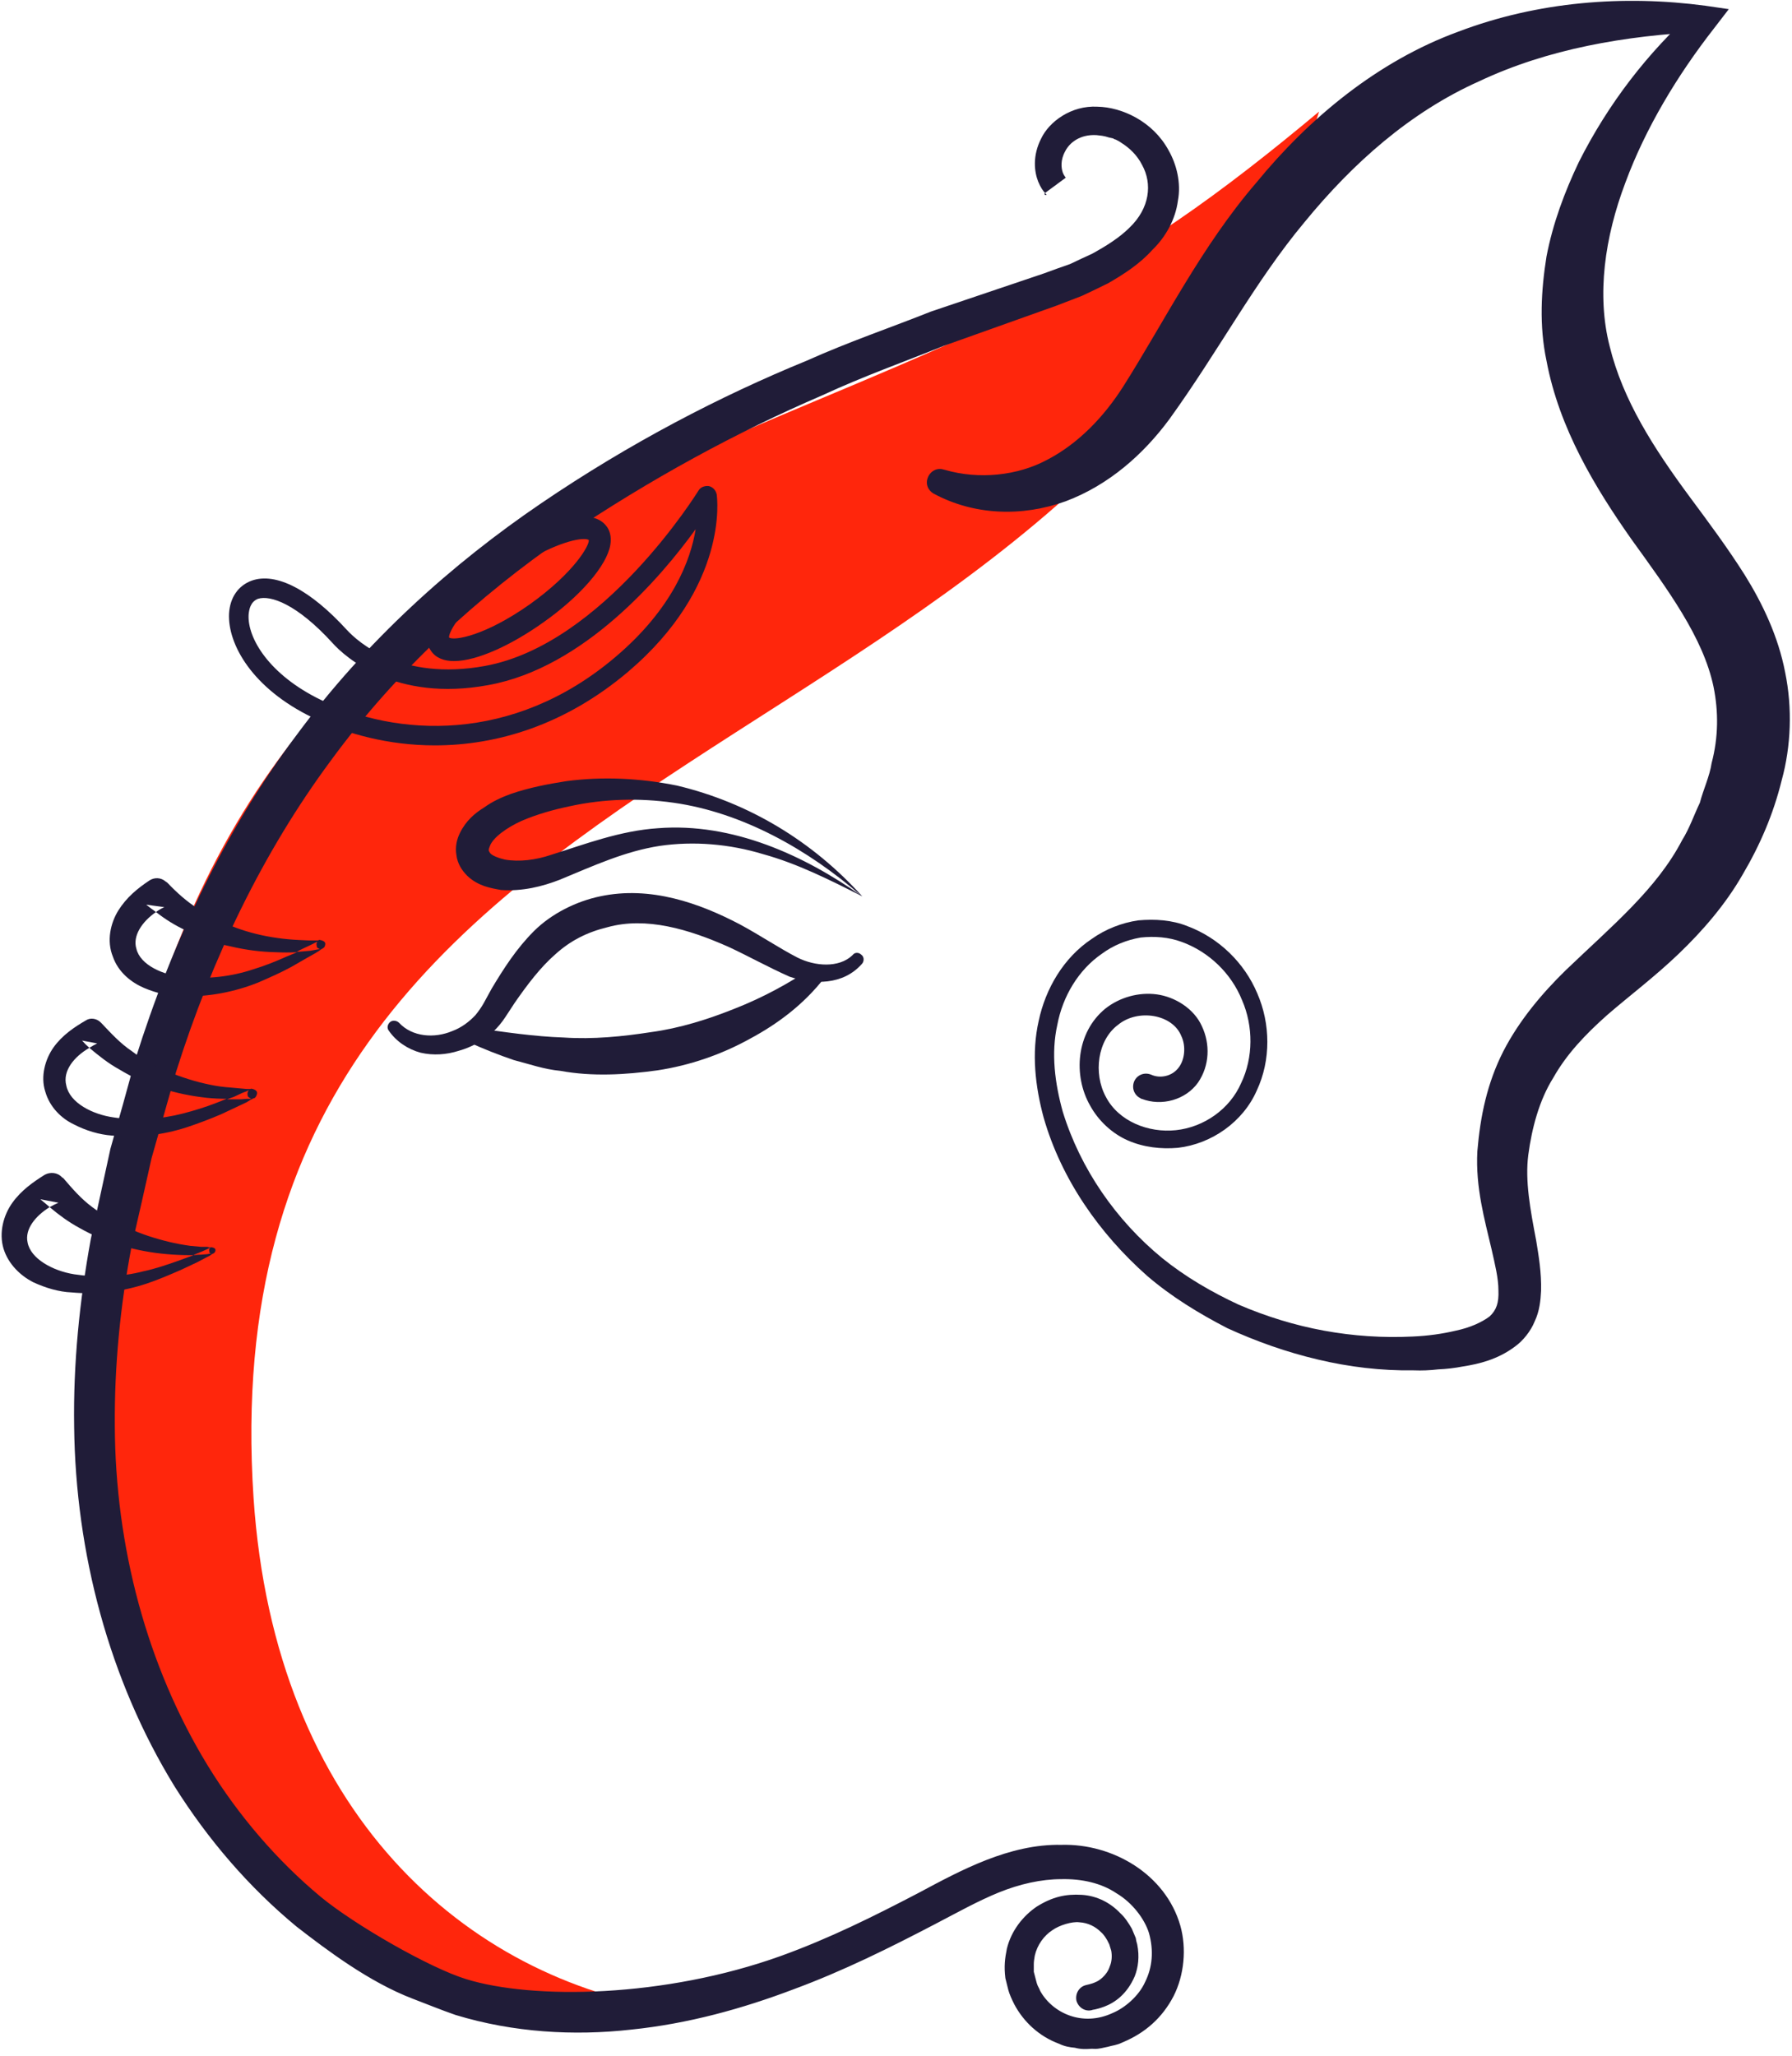 <svg width="224" height="257" viewBox="0 0 224 257" fill="none" xmlns="http://www.w3.org/2000/svg">
<path d="M164.883 13.947C138.845 99.412 25.137 87.833 31.693 187.205C34.327 226.598 58.282 247.367 84.258 251.227C35.981 250.553 4.001 224.638 13.62 150.262C28.568 56.772 97.124 61.366 147.116 27.609C153.12 23.505 158.94 18.91 164.883 13.947Z" fill="#FF260C"/>
<path d="M116.665 61.673C121.75 64.43 127.754 64.614 133.207 62.654C138.598 60.632 142.948 56.772 146.195 52.361C152.383 43.784 156.855 35.207 163.043 27.794C169.108 20.381 176.276 14.009 184.915 10.149C193.492 6.106 203.11 4.452 213.035 3.962L211.933 1.205C205.929 6.596 201.027 12.967 197.352 20.258C195.575 23.995 194.104 27.916 193.308 32.082C192.634 36.309 192.389 40.721 193.308 45.07C194.901 53.586 199.435 60.999 203.907 67.371C208.502 73.743 212.913 79.685 214.199 85.873C214.812 88.936 214.812 92.122 213.954 95.369C213.709 97.023 212.913 98.677 212.484 100.332C211.749 101.863 211.197 103.517 210.278 104.988C207.093 111.114 201.579 115.648 195.697 121.284C192.818 124.102 189.938 127.472 187.917 131.393C185.895 135.375 185.037 139.48 184.67 143.891C184.425 148.425 185.589 152.468 186.446 156.144C186.875 158.043 187.304 159.759 187.304 161.29C187.365 162.822 187.059 163.741 186.201 164.537C185.221 165.272 183.751 165.946 181.974 166.314C181.116 166.518 180.238 166.682 179.34 166.804C178.441 166.927 177.522 167.008 176.583 167.049C172.907 167.233 169.17 166.988 165.494 166.314C161.818 165.64 158.264 164.537 154.834 163.067C151.403 161.474 148.156 159.575 145.276 157.247C139.517 152.529 135.045 146.097 132.839 138.929C131.859 135.375 131.369 131.638 132.166 128.085C132.839 124.531 134.8 121.223 137.741 119.201C139.15 118.16 140.804 117.486 142.581 117.179C144.296 116.996 146.073 117.118 147.727 117.731C151.096 118.956 153.915 121.652 155.262 125.021C156.672 128.268 156.672 132.189 155.14 135.375C153.731 138.622 150.484 140.889 146.992 141.257C143.561 141.624 139.824 140.154 138.231 137.091C136.638 134.15 137.189 129.984 139.762 128.085C142.213 126.063 146.563 126.737 147.666 129.494C148.278 130.78 148.094 132.496 147.298 133.476C146.502 134.517 145.031 134.824 143.928 134.334C143.071 133.966 142.152 134.334 141.784 135.13C141.417 135.988 141.784 136.907 142.581 137.274C142.621 137.315 142.642 137.336 142.642 137.336H142.703C145.215 138.316 148.217 137.458 149.749 135.314C151.219 133.17 151.28 130.474 150.239 128.268C149.258 126.063 146.869 124.592 144.602 124.286C142.336 123.98 139.946 124.654 138.169 126.063C134.494 129.065 134.126 134.456 136.27 138.193C137.312 140.093 139.027 141.685 140.988 142.543C142.948 143.401 145.154 143.646 147.237 143.462C151.464 142.972 155.385 140.215 157.1 136.294C158.877 132.496 158.816 127.962 157.162 124.164C155.569 120.365 152.383 117.241 148.462 115.77C146.502 114.974 144.357 114.851 142.274 115.035C140.191 115.341 138.169 116.138 136.454 117.363C132.962 119.691 130.695 123.551 129.837 127.594C128.918 131.638 129.409 135.804 130.45 139.664C132.656 147.383 137.434 154.184 143.377 159.452C146.44 162.087 149.871 164.17 153.424 166.008C157.039 167.662 160.838 169.01 164.759 169.929C168.618 170.848 172.662 171.338 176.705 171.276C177.726 171.317 178.747 171.276 179.768 171.154C180.79 171.113 181.831 170.991 182.893 170.786C184.853 170.48 187.182 169.929 189.326 168.336C190.367 167.601 191.348 166.375 191.838 165.15C192.45 163.863 192.573 162.516 192.634 161.352C192.695 159.023 192.328 156.94 192.021 155.041C191.286 151.182 190.612 147.567 191.041 144.32C191.47 141.073 192.389 137.519 194.166 134.701C195.82 131.76 198.148 129.31 200.905 126.859C203.662 124.47 206.848 122.081 209.85 119.201C212.79 116.383 215.67 113.075 217.814 109.337C220.02 105.6 221.674 101.741 222.715 97.513C223.879 93.286 224.063 88.507 223.144 84.035C222.286 79.563 220.326 75.458 218.12 71.904C215.915 68.412 213.526 65.227 211.259 62.163C206.725 56.037 202.865 50.033 201.211 43.294C199.557 36.861 200.599 29.632 203.172 22.831C205.684 16.031 209.666 9.414 214.261 3.533L216.099 1.143L213.158 0.715C203.049 -0.633 192.267 0.163 182.28 3.962C172.233 7.637 163.656 14.744 157.039 22.831C150.177 30.796 145.521 40.23 140.436 48.256C137.986 52.116 134.8 55.424 130.94 57.446C127.203 59.468 122.363 59.958 118.136 58.733L117.891 58.671C117.033 58.426 116.175 58.978 115.93 59.835C115.685 60.571 116.053 61.306 116.665 61.673Z" fill="#201C38"/>
<path d="M147.543 240.69C145.705 234.257 139.089 230.398 132.656 230.581C126.162 230.459 120.097 233.767 114.828 236.585C109.314 239.465 103.678 242.283 97.551 244.489C83.031 249.696 66.612 249.941 58.28 247.368C53.685 245.959 44.312 240.568 40.084 237.076C34.632 232.542 29.792 226.906 25.994 220.718C18.335 208.22 14.415 193.21 14.353 178.261C14.292 170.725 15.027 163.251 16.436 155.838C17.294 152.121 18.131 148.425 18.948 144.749C19.969 141.155 20.99 137.561 22.011 133.966C26.484 119.753 32.916 106.458 41.31 95.124C49.642 83.729 59.873 74.478 70.533 67.126C81.316 59.836 92.221 53.954 102.759 49.421C107.905 47.031 113.112 45.193 117.952 43.233C122.894 41.477 127.591 39.802 132.043 38.209C133.105 37.801 134.167 37.392 135.229 36.984C136.373 36.453 137.476 35.922 138.537 35.391C140.559 34.227 142.52 32.94 144.051 31.225C145.705 29.632 146.931 27.427 147.237 25.098C147.666 22.832 147.053 20.504 146.073 18.788C144.113 15.174 140.253 13.397 137.19 13.336C133.881 13.152 131.124 15.235 130.144 17.318C129.041 19.462 129.286 21.484 129.777 22.709C130.083 23.444 130.389 23.873 130.634 24.118L133.207 22.219C133.269 22.219 133.024 22.035 132.84 21.545C132.656 20.994 132.534 20.013 133.146 18.911C133.698 17.808 135.045 16.766 137.067 16.889C137.557 16.95 137.925 16.95 138.66 17.195L139.211 17.318C139.089 17.318 139.395 17.44 139.456 17.44C139.702 17.563 139.947 17.685 140.192 17.869C141.172 18.482 142.152 19.401 142.765 20.626C144.051 22.954 143.745 26.017 141.172 28.468C139.947 29.693 138.292 30.735 136.516 31.715C135.617 32.123 134.698 32.552 133.759 33.002C132.697 33.369 131.615 33.757 130.512 34.166C126.06 35.677 121.342 37.27 116.36 38.944C111.458 40.905 106.19 42.681 100.859 45.071C90.077 49.482 78.743 55.363 67.654 62.899C56.565 70.435 45.782 80.053 37.021 91.939C28.138 103.763 21.521 117.731 16.926 132.374C15.905 136.131 14.864 139.868 13.802 143.585C12.985 147.343 12.168 151.1 11.351 154.858C9.942 162.577 9.146 170.419 9.268 178.322C9.452 194.067 13.618 209.935 21.828 223.291C25.994 229.908 31.079 235.85 37.083 240.813C40.881 243.753 46.15 247.736 51.602 249.819C53.379 250.493 55.156 251.228 56.932 251.84C64.162 254.046 71.759 254.475 78.865 253.678C86.033 252.943 92.834 251.044 99.144 248.655C105.454 246.327 111.336 243.386 116.85 240.506C119.668 239.036 122.302 237.566 124.875 236.524C127.449 235.483 130.144 234.87 132.656 234.87C135.229 234.809 137.68 235.36 139.579 236.647C141.539 237.811 143.071 239.832 143.622 241.609C144.235 243.815 144.051 245.898 143.132 247.736C142.336 249.512 140.559 250.983 139.089 251.595C135.29 253.372 131.553 251.595 130.022 248.838C129.899 248.471 129.715 248.287 129.593 247.858L129.225 246.449C129.225 246.388 129.225 245.775 129.225 245.469C129.225 245.163 129.286 244.795 129.348 244.427C129.654 243.08 130.512 241.915 131.553 241.242C132.411 240.629 134.004 240.139 134.923 240.261C136.026 240.323 136.945 240.813 137.619 241.487C137.986 241.793 138.231 242.222 138.415 242.528C138.497 242.692 138.578 242.855 138.66 243.018C138.742 243.263 138.823 243.529 138.905 243.815C139.028 244.489 138.966 245.224 138.721 245.775C138.354 246.939 137.312 247.613 136.945 247.736C136.454 247.981 135.719 248.103 135.781 248.103C134.923 248.287 134.371 249.145 134.555 250.064C134.8 250.921 135.658 251.473 136.516 251.228C136.577 251.167 136.883 251.228 138.047 250.799C139.334 250.309 140.866 249.267 141.846 247C142.275 245.898 142.458 244.55 142.152 243.018C142.07 242.773 142.009 242.508 141.968 242.222C141.805 241.854 141.642 241.466 141.478 241.058C141.049 240.323 140.62 239.649 140.008 239.097C138.844 237.872 137.19 236.953 135.229 236.83C133.207 236.708 131.553 237.076 129.593 238.301C127.877 239.465 126.407 241.303 125.856 243.57C125.611 244.795 125.488 245.775 125.672 247.246L126.039 248.716C126.162 249.206 126.468 249.88 126.775 250.493C127.939 252.698 129.899 254.536 132.411 255.455C133.024 255.761 133.698 255.884 134.371 255.945C135.045 256.129 135.719 256.129 136.454 256.068C136.883 256.068 136.945 256.129 137.619 256.006L138.476 255.823C139.089 255.639 139.579 255.639 140.314 255.271C143.132 254.107 145.277 252.208 146.686 249.512C148.034 246.878 148.34 243.508 147.543 240.69Z" fill="#201C38"/>
<path d="M130.574 24.301C130.513 24.24 130.574 24.178 130.635 24.117C130.758 24.301 130.819 24.362 130.819 24.362C130.697 24.424 130.635 24.362 130.574 24.301Z" fill="#201C38"/>
<path fill-rule="evenodd" clip-rule="evenodd" d="M95.407 106.764C91.179 105.478 86.707 105.11 82.48 105.723C78.13 106.397 74.27 108.174 69.982 109.95C67.776 110.808 65.326 111.421 62.63 111.237C61.282 110.992 59.75 110.747 58.403 109.46C57.729 108.786 57.177 107.928 57.055 106.887C56.871 105.845 57.116 104.865 57.483 104.13C58.219 102.598 59.383 101.618 60.486 100.944C61.588 100.148 62.691 99.658 63.855 99.229C66.183 98.432 68.45 98.004 70.778 97.636C75.373 97.023 80.09 97.268 84.624 98.187C93.63 100.332 101.594 105.172 107.782 112.033C103.677 109.95 99.634 107.928 95.407 106.764ZM84.195 100.332C79.907 99.719 75.496 99.841 71.268 100.76C69.185 101.189 67.041 101.802 65.203 102.598C63.426 103.395 61.588 104.681 61.221 105.784C61.037 106.274 61.037 106.274 61.282 106.642C61.527 106.948 62.324 107.255 63.12 107.438C64.897 107.745 66.98 107.5 68.94 106.826C73.045 105.539 77.517 103.824 82.235 103.517C91.608 102.782 100.553 106.948 107.598 111.911C101.043 106.213 92.834 101.557 84.195 100.332Z" fill="#201C38"/>
<path d="M106.496 119.446C104.842 120.978 101.901 120.794 99.695 119.691C97.429 118.527 94.978 116.873 92.466 115.525C87.442 112.891 81.316 110.685 75.006 112.033C72.065 112.646 68.94 114.177 66.735 116.383C64.529 118.588 62.937 121.1 61.466 123.551L60.425 125.45C60.139 125.94 59.812 126.41 59.444 126.859C58.648 127.717 57.668 128.452 56.504 128.881C54.298 129.8 51.541 129.616 49.887 127.839C49.581 127.533 49.029 127.472 48.723 127.778C48.417 128.084 48.355 128.513 48.6 128.82C49.519 130.167 50.99 131.148 52.583 131.577C54.176 131.944 55.83 131.822 57.361 131.331C58.893 130.903 60.363 130.106 61.589 129.003C62.201 128.432 62.732 127.799 63.181 127.104L64.346 125.327C65.877 123.122 67.531 120.916 69.431 119.262C71.33 117.547 73.413 116.505 75.925 115.893C80.765 114.545 86.095 116.138 91.057 118.343C93.569 119.507 95.958 120.855 98.715 122.08C101.656 123.061 105.393 123.183 107.782 120.426C108.028 120.12 108.028 119.569 107.66 119.324C107.354 119.017 106.864 119.017 106.618 119.324L106.496 119.446Z" fill="#201C38"/>
<path d="M101.657 120.854C98.593 122.937 95.285 124.713 91.854 126.061C88.484 127.409 84.992 128.512 81.378 129.002C77.824 129.553 74.148 129.921 70.473 129.676C66.797 129.553 63.059 129.002 59.261 128.45L58.648 130.288C60.446 131.105 62.304 131.84 64.224 132.494C66.123 132.984 68.022 133.658 70.044 133.842C74.026 134.577 78.192 134.332 82.174 133.78C86.218 133.168 90.139 131.82 93.692 129.859C97.245 127.96 100.492 125.51 103.066 122.201L101.657 120.854Z" fill="#201C38"/>
<path fill-rule="evenodd" clip-rule="evenodd" d="M40.453 118.465L40.269 118.587L40.146 118.649L39.901 118.832L39.411 119.139L38.431 119.69L36.409 120.854C35.061 121.589 33.652 122.202 32.243 122.815C29.302 123.979 26.178 124.591 22.931 124.53C21.277 124.53 19.622 124.162 18.029 123.488C16.437 122.815 14.783 121.528 14.109 119.568C13.312 117.607 13.802 115.401 14.783 113.809C15.824 112.154 17.172 111.052 18.642 110.071C19.255 109.643 20.113 109.643 20.725 110.194L20.909 110.316C22.073 111.542 23.36 112.706 24.83 113.625C26.239 114.544 27.832 115.34 29.486 115.953C31.14 116.566 32.917 116.994 34.694 117.239C35.551 117.362 36.429 117.444 37.328 117.485L38.676 117.546H39.35H39.717L39.901 117.485C39.779 117.423 40.575 117.546 40.636 117.852C40.698 117.975 40.636 118.342 40.453 118.465ZM40.024 118.649C40.085 118.649 40.085 118.649 40.024 118.649ZM40.024 118.649C39.901 118.587 39.534 118.465 39.595 118.22C39.534 118.097 39.534 117.791 39.717 117.668L39.595 117.73L39.35 117.852L38.86 118.097L37.818 118.587L37.083 118.955C37.165 118.955 37.267 118.955 37.389 118.955C37.839 118.914 38.308 118.873 38.798 118.832L39.472 118.71L39.84 118.649H40.024ZM34.51 119.016C32.59 118.975 30.691 118.73 28.812 118.281C26.913 117.913 25.075 117.239 23.298 116.32C21.951 115.708 20.664 114.911 19.5 113.992C17.723 115.218 16.559 116.994 17.049 118.587C17.539 120.609 20.358 121.896 23.114 122.141C25.933 122.386 28.873 122.079 31.63 121.16C33.039 120.732 34.449 120.18 35.796 119.568L37.144 119.016C36.246 119.057 35.367 119.057 34.51 119.016ZM19.5 113.992C19.827 113.747 20.174 113.543 20.541 113.38L18.275 113.073C18.683 113.4 19.091 113.706 19.5 113.992Z" fill="#201C38"/>
<path fill-rule="evenodd" clip-rule="evenodd" d="M31.876 137.214L31.692 137.275L31.569 137.336L31.324 137.459L30.834 137.765L29.793 138.255L27.71 139.236C26.3 139.848 24.83 140.4 23.36 140.89C20.358 141.87 17.172 142.238 13.986 141.931C12.393 141.809 10.739 141.319 9.208 140.522C7.676 139.787 6.206 138.378 5.654 136.417C5.042 134.518 5.654 132.374 6.696 130.904C7.798 129.372 9.269 128.392 10.739 127.534C11.291 127.166 12.087 127.289 12.577 127.779L12.7 127.902C13.864 129.127 15.028 130.413 16.498 131.394C17.846 132.435 19.439 133.293 21.032 133.967C22.686 134.641 24.401 135.192 26.178 135.56C27.036 135.744 27.893 135.866 28.812 135.927L30.16 136.05L30.834 136.111H31.14H31.324C31.263 135.989 32.121 136.172 32.121 136.54C32.182 136.663 32.059 137.03 31.876 137.214ZM31.386 137.275C31.447 137.336 31.447 137.336 31.386 137.275ZM31.386 137.275C31.263 137.275 30.895 137.091 30.957 136.846C30.895 136.724 30.957 136.356 31.14 136.234L31.018 136.295L30.773 136.417L30.283 136.601L29.241 137.091L28.384 137.398C28.506 137.398 28.629 137.398 28.751 137.398C29.2 137.398 29.67 137.398 30.16 137.398L30.895 137.336H31.263L31.386 137.275ZM25.872 137.214C23.952 137.01 22.073 136.622 20.235 136.05C18.397 135.499 16.621 134.702 14.905 133.661C13.557 132.925 12.332 131.945 11.168 130.965C9.269 132.068 7.798 133.844 8.289 135.682C8.717 137.827 11.536 139.297 14.231 139.665C17.049 140.093 19.99 139.91 22.87 139.174C24.279 138.807 25.688 138.378 27.097 137.827L28.322 137.336C27.505 137.336 26.689 137.296 25.872 137.214ZM11.168 130.965C11.495 130.761 11.822 130.577 12.148 130.413L10.188 130.046H10.249C10.535 130.373 10.841 130.679 11.168 130.965Z" fill="#201C38"/>
<path fill-rule="evenodd" clip-rule="evenodd" d="M26.729 156.633L26.606 156.695L26.483 156.756L26.238 156.94L25.748 157.185L24.707 157.736L22.624 158.716C21.215 159.329 19.806 159.942 18.335 160.432C15.395 161.412 12.209 161.841 8.962 161.535C7.369 161.473 5.715 160.983 4.122 160.248C2.59 159.452 1.059 158.042 0.446 156.082C-0.167 154.06 0.446 151.855 1.549 150.323C2.651 148.791 4.122 147.75 5.592 146.831C6.266 146.463 7.185 146.525 7.736 147.137L7.92 147.26C9.023 148.546 10.126 149.833 11.535 150.874C12.944 151.916 14.414 152.835 16.069 153.509C17.661 154.244 19.377 154.795 21.154 155.224C22.011 155.428 22.889 155.592 23.788 155.714L25.136 155.837H25.871L26.177 155.898H26.361C26.3 155.837 26.912 155.959 26.912 156.143C26.974 156.266 26.912 156.511 26.729 156.633ZM26.177 156.388C26.116 156.327 26.116 156.082 26.238 156.021C26.361 155.898 26.238 155.959 26.238 155.959L26.116 156.021L25.871 156.143L25.32 156.388L24.278 156.817L24.217 156.878C24.544 156.838 24.85 156.817 25.136 156.817L25.871 156.756L26.238 156.695H26.422C26.545 156.756 26.055 156.633 26.177 156.388ZM23.727 156.878C22.787 156.878 21.848 156.838 20.908 156.756C18.989 156.593 17.11 156.245 15.272 155.714C13.373 155.163 11.596 154.428 9.881 153.448C8.533 152.712 7.369 151.855 6.205 150.874C4.428 151.977 3.08 153.631 3.448 155.286C3.815 157.307 6.572 158.839 9.268 159.268C12.086 159.697 15.088 159.635 17.906 158.9C19.377 158.594 20.786 158.104 22.195 157.614L24.217 156.878C24.053 156.878 23.89 156.878 23.727 156.878ZM6.205 150.874C6.572 150.67 6.94 150.486 7.308 150.323L5.041 149.894C5.449 150.221 5.837 150.548 6.205 150.874Z" fill="#201C38"/>
<path fill-rule="evenodd" clip-rule="evenodd" d="M39.044 89.671C31.57 86.056 28.445 80.542 28.629 76.683C28.751 74.661 29.793 73.191 31.447 72.578C34.51 71.475 38.799 73.742 43.332 78.704C44.741 80.236 50.133 85.137 60.609 83.238C75.435 80.542 87.198 61.489 87.321 61.305C87.566 60.876 88.117 60.692 88.607 60.754C89.097 60.876 89.465 61.244 89.588 61.795C89.649 62.224 91.119 73.252 78.499 83.973C70.595 90.651 62.08 93.163 54.36 93.163C48.601 93.163 43.332 91.754 39.044 89.671ZM61.038 85.627C49.398 87.772 43.148 82.135 41.556 80.359C37.083 75.457 33.775 74.355 32.243 74.845C31.324 75.212 31.141 76.131 31.079 76.805C30.895 79.746 33.653 84.341 40.085 87.465C49.459 92.06 64.04 93.04 76.906 82.135C84.074 76.07 86.34 70.005 86.953 66.145C82.665 72.088 72.985 83.483 61.038 85.627Z" fill="#201C38"/>
<path fill-rule="evenodd" clip-rule="evenodd" d="M53.868 81.338C51.785 78.459 56.564 73.068 61.833 69.331C67.347 65.471 73.78 62.898 75.863 65.838C76.169 66.267 76.475 67.002 76.291 68.105C75.863 70.678 72.554 74.538 67.837 77.846C64.038 80.542 59.689 82.625 56.748 82.625C55.523 82.625 54.481 82.257 53.868 81.338ZM63.487 71.659C57.851 75.58 56.013 79.072 56.135 79.684C56.748 80.113 60.608 79.501 66.244 75.518C71.819 71.536 73.718 68.105 73.596 67.493C73.473 67.411 73.269 67.37 72.983 67.37C71.635 67.37 68.143 68.35 63.487 71.659Z" fill="#201C38"/>
</svg>
